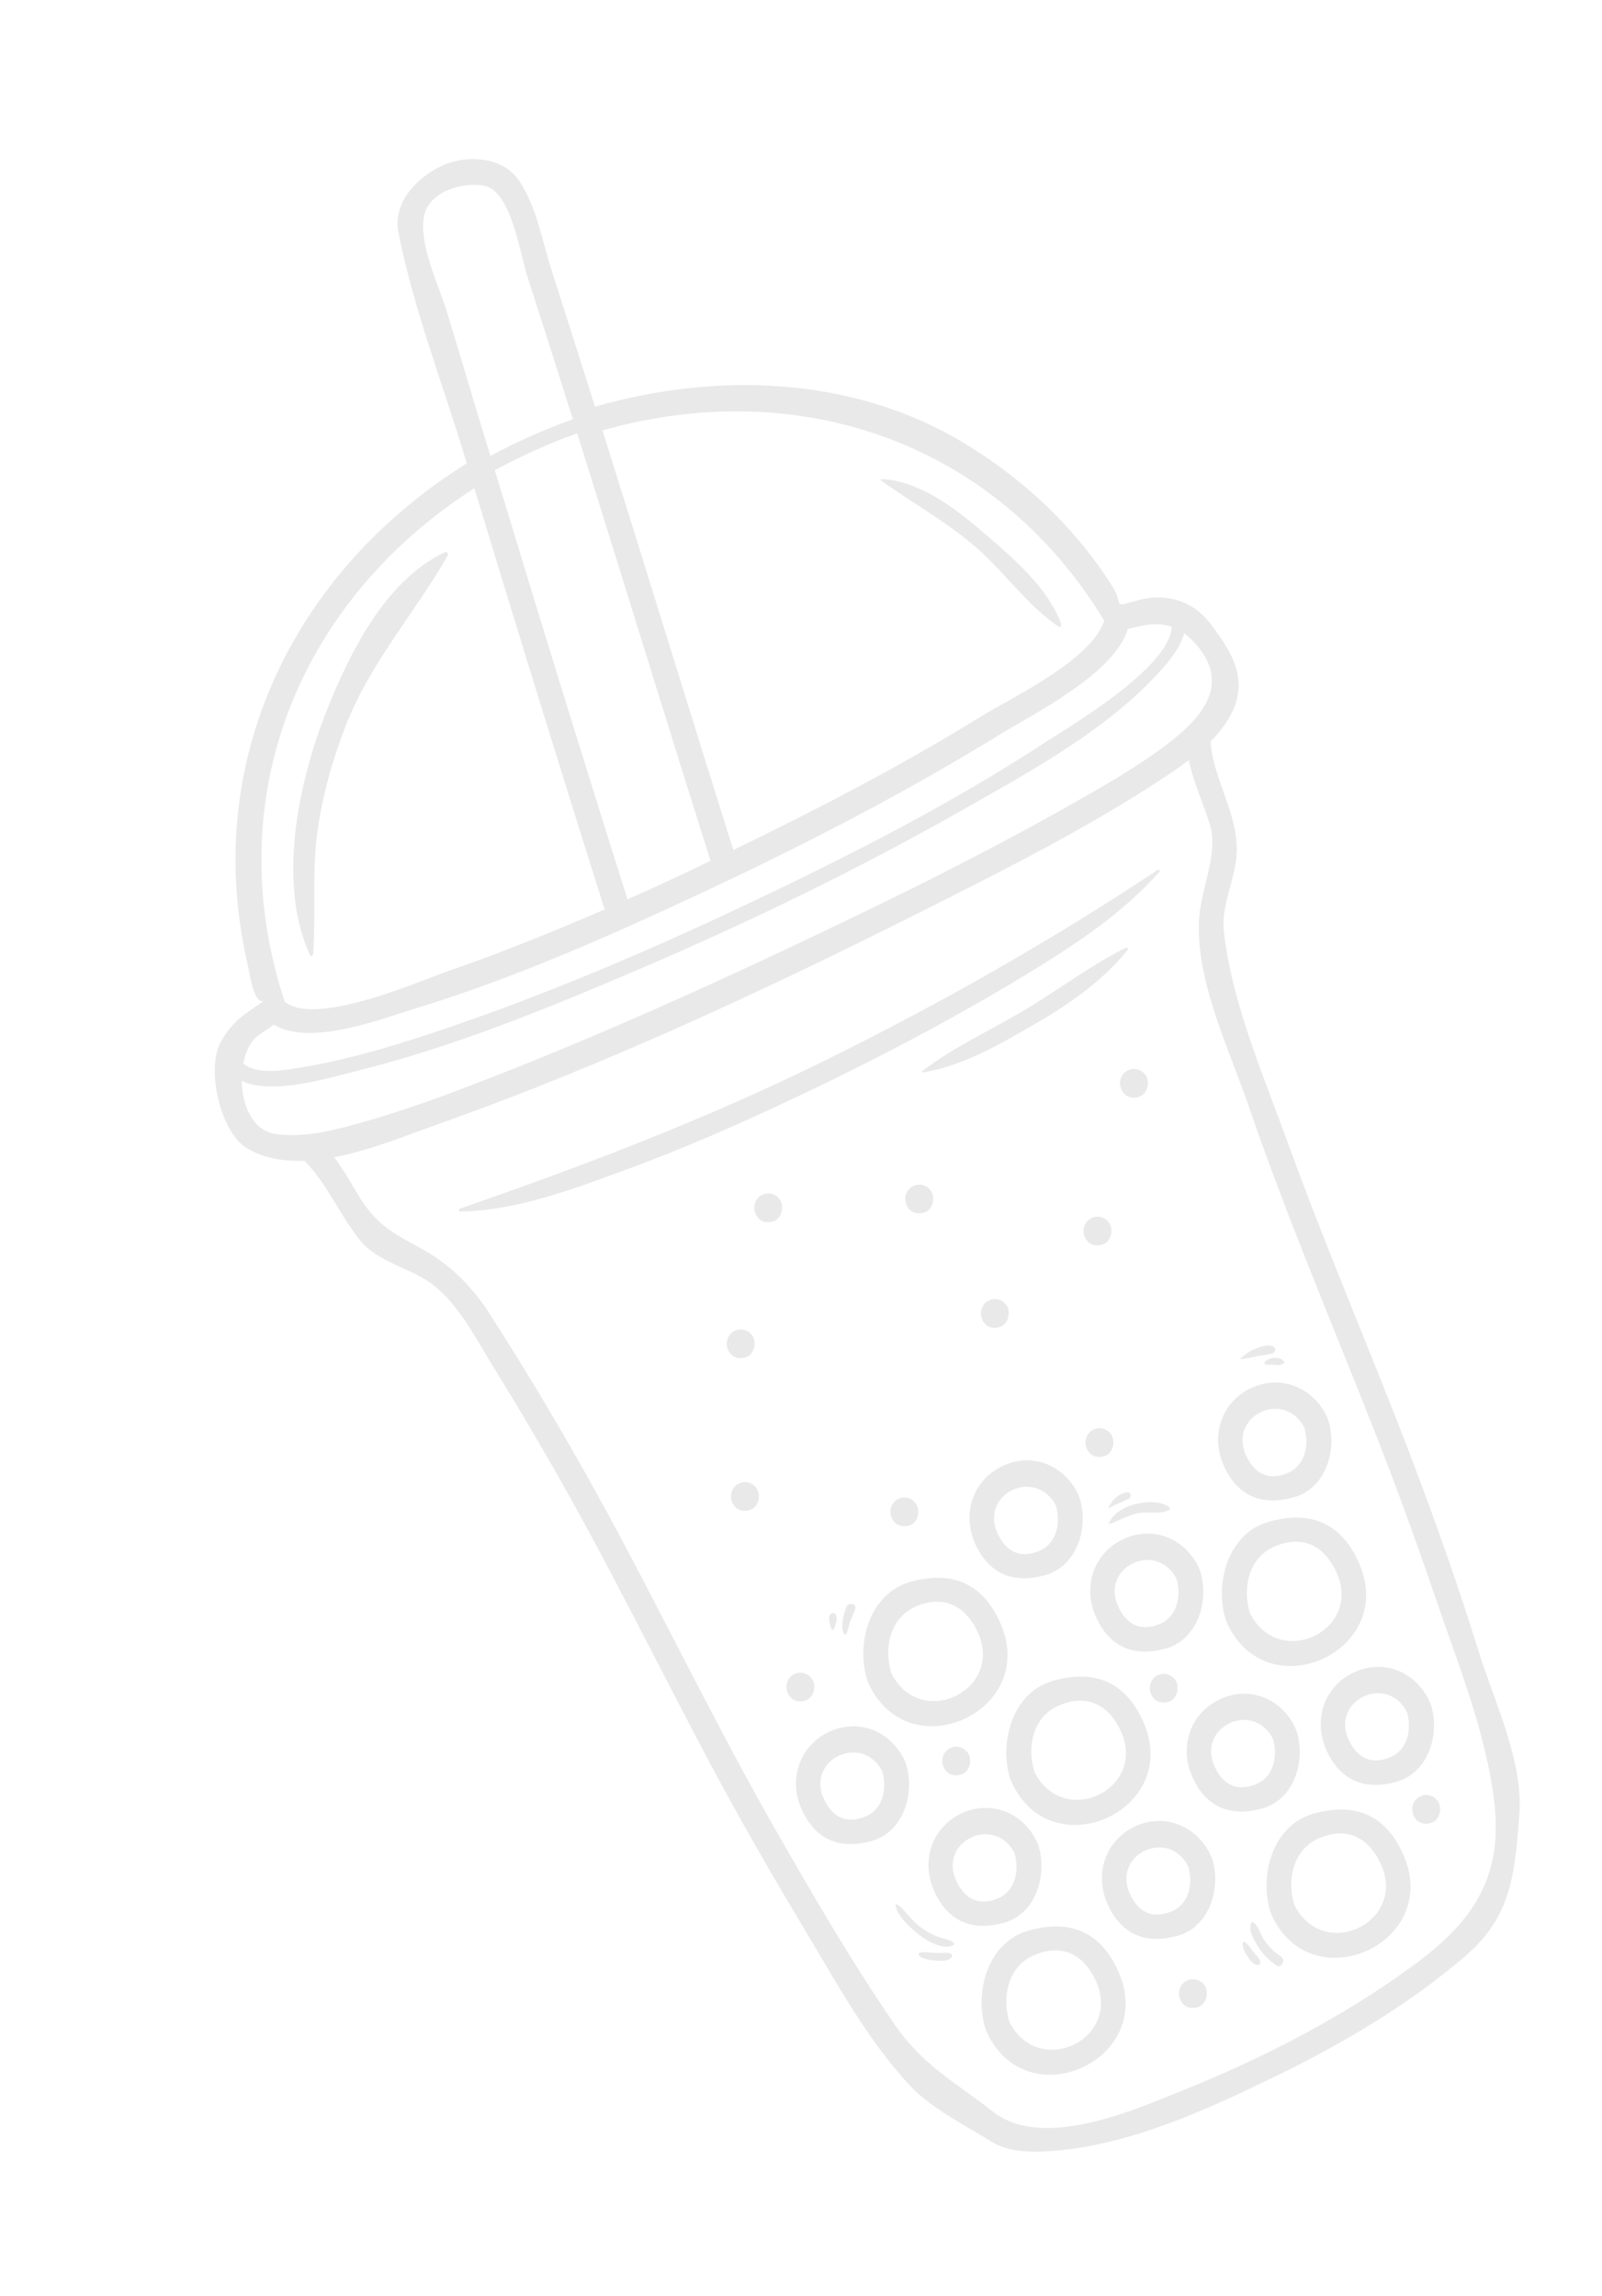 <svg width="60" height="86" viewBox="0 0 60 86" fill="none" xmlns="http://www.w3.org/2000/svg">
<path d="M52.849 54.577C51.346 50.635 49.668 46.762 48.231 42.795C47.322 40.286 46.141 37.572 45.842 34.914C45.719 33.831 46.31 32.906 46.319 31.86C46.337 30.41 45.471 29.254 45.343 27.828C45.344 27.806 45.334 27.794 45.335 27.772C45.53 27.581 45.706 27.373 45.857 27.158C46.87 25.726 46.305 24.614 45.312 23.332C44.806 22.686 44.138 22.376 43.35 22.375C43.011 22.378 42.732 22.445 42.417 22.537C41.65 22.749 42.09 22.639 41.664 21.964C40.236 19.703 38.245 17.856 35.962 16.51C31.834 14.073 26.775 13.943 22.284 15.232C22.175 14.881 22.069 14.537 21.954 14.188C21.526 12.829 21.09 11.47 20.653 10.105C20.302 9.009 20.082 7.674 19.409 6.722C18.78 5.832 17.374 5.791 16.489 6.24C15.582 6.687 14.706 7.6 14.925 8.717C15.47 11.484 16.531 14.237 17.354 16.937C17.399 17.078 17.442 17.213 17.48 17.356C10.976 21.416 7.463 28.582 9.311 36.279C9.341 36.417 9.522 37.741 9.93 37.457C9.69 37.616 9.46 37.78 9.222 37.946C8.814 38.23 8.495 38.607 8.258 39.043C7.72 40.033 8.25 42.396 9.234 42.994C9.865 43.38 10.615 43.508 11.401 43.473C12.28 44.355 12.726 45.535 13.517 46.492C14.061 47.149 15.055 47.431 15.775 47.83C17.039 48.529 17.762 50.043 18.498 51.226C19.248 52.435 19.972 53.657 20.678 54.892C22.787 58.562 24.636 62.368 26.624 66.1C27.721 68.15 28.876 70.17 30.072 72.157C31.284 74.176 32.47 76.392 34.088 78.12C34.877 78.961 36.155 79.605 37.126 80.206C37.872 80.671 38.904 80.614 39.728 80.532C42.479 80.25 45.16 79.029 47.618 77.839C50.191 76.596 52.73 75.115 54.904 73.241C56.624 71.752 56.735 70.167 56.907 67.917C57.051 65.995 55.975 63.727 55.411 61.944C54.638 59.457 53.772 57.002 52.849 54.577ZM41.356 23.244C40.885 24.727 37.858 26.143 36.761 26.823C33.765 28.675 30.629 30.302 27.467 31.834C25.816 26.603 24.209 21.353 22.565 16.12C29.909 14.04 37.287 16.542 41.356 23.244ZM23.501 33.682C22.181 29.502 20.881 25.316 19.6 21.118C19.244 19.95 18.889 18.782 18.533 17.614C19.53 17.071 20.555 16.607 21.617 16.228C21.782 16.761 21.953 17.291 22.117 17.824C23.609 22.594 25.074 27.371 26.579 32.137C26.588 32.171 26.604 32.203 26.62 32.235C25.59 32.737 24.549 33.22 23.501 33.682ZM15.884 8.088C16.069 7.155 17.356 6.804 18.126 6.955C19.154 7.148 19.476 9.515 19.749 10.347C20.326 12.127 20.89 13.911 21.455 15.702C20.393 16.081 19.366 16.538 18.367 17.075C18.138 16.326 17.91 15.584 17.688 14.833C17.379 13.813 17.077 12.791 16.768 11.772C16.459 10.723 15.671 9.181 15.884 8.088ZM17.766 18.287C19.355 23.527 20.969 28.753 22.619 33.977C22.626 34.004 22.64 34.029 22.654 34.055C20.705 34.904 18.733 35.694 16.729 36.391C15.671 36.761 11.803 38.46 10.662 37.517C8.16 29.892 11.199 22.495 17.766 18.287ZM9.7 38.76C9.882 38.63 10.073 38.506 10.255 38.377C11.642 39.211 14.334 38.141 15.572 37.766C19.401 36.596 23.092 34.938 26.708 33.241C30.393 31.504 34.025 29.62 37.493 27.481C38.754 26.706 41.712 25.251 42.243 23.561C42.837 23.403 43.363 23.291 43.882 23.474C43.84 25.018 39.922 27.292 39.154 27.797C35.617 30.115 31.824 32.041 28.013 33.849C24.1 35.705 20.087 37.406 15.968 38.763C14.512 39.239 13.03 39.672 11.518 39.938C10.91 40.042 9.654 40.319 9.111 39.829C9.203 39.36 9.4 38.964 9.7 38.76ZM9.054 40.48C10.173 41.042 12.45 40.338 13.256 40.137C16.966 39.226 20.555 37.748 24.057 36.249C28.162 34.488 32.192 32.527 36.077 30.32C38.693 28.832 41.675 27.224 43.668 24.889C43.948 24.558 44.237 24.152 44.353 23.72C44.453 23.796 44.556 23.885 44.665 23.994C46.291 25.669 44.855 27.031 43.527 28.014C42.422 28.828 41.203 29.512 40.01 30.188C36.487 32.181 32.834 33.954 29.174 35.677C25.321 37.488 21.416 39.211 17.433 40.729C16.023 41.266 14.602 41.763 13.144 42.153C12.22 42.4 11.229 42.614 10.27 42.461C9.459 42.321 9.066 41.389 9.054 40.48ZM55.974 67.59C56.284 70.427 55.056 72.054 52.941 73.605C50.343 75.512 47.403 77.035 44.422 78.241C42.536 79.001 39.071 80.562 37.197 79.092C35.726 77.945 34.551 77.362 33.455 75.749C31.862 73.416 30.43 70.952 29.03 68.501C26.924 64.815 25.07 60.989 23.064 57.247C21.597 54.515 20.026 51.833 18.354 49.228C17.696 48.2 16.874 47.368 15.805 46.778C14.805 46.228 14.162 45.932 13.5 44.89C13.16 44.346 12.884 43.828 12.516 43.343C13.89 43.078 15.297 42.497 16.373 42.115C22.997 39.774 29.424 36.72 35.689 33.548C38.262 32.247 40.845 30.907 43.272 29.331C43.679 29.069 44.116 28.784 44.524 28.47C44.697 29.278 45.031 30.014 45.298 30.826C45.663 31.918 44.994 33.229 44.916 34.344C44.741 36.662 46.033 39.28 46.767 41.427C48.152 45.473 49.825 49.406 51.392 53.375C52.218 55.461 52.982 57.563 53.708 59.683C54.563 62.207 55.685 64.915 55.974 67.59Z" fill="#E9E9E9"/>
<path d="M37.892 66.744C37.896 66.758 37.899 66.772 37.901 66.778C39.412 69.995 44.252 67.796 42.834 64.518C42.173 62.993 41.01 62.509 39.444 62.95C37.911 63.381 37.394 65.286 37.848 66.661C37.871 66.692 37.878 66.719 37.892 66.744ZM39.694 63.861C40.672 63.461 41.443 63.802 41.915 64.705C43.096 66.959 39.844 68.558 38.744 66.363C38.447 65.413 38.69 64.268 39.694 63.861Z" fill="#E9E9E9"/>
<path d="M49.19 67.929C47.657 68.36 47.14 70.265 47.594 71.64C47.601 71.668 47.615 71.693 47.63 71.719C47.633 71.732 47.637 71.746 47.639 71.753C49.149 74.969 53.99 72.77 52.571 69.492C51.919 67.973 50.756 67.488 49.19 67.929ZM48.477 71.346C48.186 70.394 48.429 69.249 49.432 68.835C50.409 68.435 51.18 68.776 51.655 69.686C52.836 71.94 49.584 73.539 48.477 71.346Z" fill="#E9E9E9"/>
<path d="M37.478 60.818C36.818 59.293 35.655 58.809 34.088 59.249C32.555 59.681 32.038 61.586 32.493 62.961C32.5 62.988 32.514 63.014 32.528 63.039C32.532 63.053 32.533 63.06 32.537 63.073C34.056 66.295 38.897 64.096 37.478 60.818ZM33.382 62.665C33.091 61.713 33.335 60.568 34.337 60.154C35.315 59.754 36.087 60.102 36.56 61.005C37.734 63.261 34.489 64.858 33.382 62.665Z" fill="#E9E9E9"/>
<path d="M45.966 60.79C45.97 60.803 45.972 60.81 45.975 60.824C47.486 64.041 52.327 61.841 50.908 58.563C50.248 57.039 49.084 56.554 47.518 56.995C45.985 57.427 45.468 59.331 45.922 60.707C45.94 60.746 45.954 60.771 45.966 60.79ZM47.769 57.906C48.746 57.506 49.517 57.847 49.991 58.757C51.172 61.011 47.927 62.609 46.813 60.417C46.523 59.466 46.766 58.32 47.769 57.906Z" fill="#E9E9E9"/>
<path d="M38.518 72.307C36.985 72.739 36.468 74.644 36.922 76.019C36.929 76.046 36.944 76.072 36.958 76.097C36.961 76.111 36.963 76.117 36.967 76.131C38.477 79.348 43.318 77.149 41.9 73.871C41.248 72.351 40.078 71.868 38.518 72.307ZM37.805 75.724C37.514 74.773 37.758 73.627 38.76 73.213C39.737 72.813 40.508 73.155 40.983 74.064C42.157 76.32 38.912 77.918 37.805 75.724Z" fill="#E9E9E9"/>
<path d="M45.346 69.511C45.342 69.497 45.339 69.483 45.337 69.477C44.836 68.413 43.674 67.906 42.577 68.375C41.435 68.862 40.973 70.132 41.467 71.278C41.977 72.456 42.911 72.841 44.12 72.496C45.322 72.152 45.752 70.68 45.388 69.587C45.374 69.561 45.36 69.536 45.346 69.511ZM43.871 71.591C43.186 71.869 42.685 71.645 42.359 71.017C41.559 69.487 43.739 68.422 44.502 69.897C44.685 70.527 44.549 71.315 43.871 71.591Z" fill="#E9E9E9"/>
<path d="M45.15 74.418C45.016 74.162 44.712 74.053 44.45 74.182C44.182 74.312 44.086 74.63 44.21 74.903C44.33 75.163 44.57 75.252 44.84 75.18C45.132 75.109 45.254 74.755 45.177 74.492C45.173 74.478 45.163 74.466 45.159 74.452C45.155 74.439 45.16 74.43 45.15 74.418Z" fill="#E9E9E9"/>
<path d="M43.357 62.743C43.088 62.873 42.992 63.191 43.116 63.464C43.236 63.724 43.477 63.813 43.746 63.741C44.038 63.67 44.161 63.316 44.083 63.052C44.079 63.039 44.069 63.027 44.065 63.013C44.062 63 44.06 62.993 44.056 62.979C43.917 62.731 43.619 62.614 43.357 62.743Z" fill="#E9E9E9"/>
<path d="M41.65 53.782C41.516 53.526 41.212 53.417 40.95 53.546C40.682 53.676 40.586 53.994 40.71 54.267C40.83 54.527 41.07 54.616 41.34 54.544C41.632 54.473 41.754 54.119 41.677 53.855C41.673 53.842 41.663 53.83 41.659 53.816C41.657 53.81 41.654 53.796 41.65 53.782Z" fill="#E9E9E9"/>
<path d="M28.212 50.082C28.079 49.826 27.775 49.717 27.513 49.846C27.244 49.976 27.148 50.294 27.272 50.567C27.392 50.827 27.633 50.916 27.903 50.844C28.195 50.773 28.317 50.419 28.239 50.155C28.235 50.142 28.225 50.13 28.221 50.116C28.218 50.103 28.223 50.094 28.212 50.082Z" fill="#E9E9E9"/>
<path d="M37.759 49.019C37.755 49.005 37.745 48.993 37.741 48.98C37.737 48.966 37.736 48.959 37.732 48.946C37.598 48.689 37.294 48.581 37.032 48.709C36.764 48.84 36.668 49.157 36.792 49.431C36.912 49.691 37.152 49.779 37.422 49.707C37.712 49.63 37.836 49.283 37.759 49.019Z" fill="#E9E9E9"/>
<path d="M29.27 45.062C29.267 45.048 29.256 45.036 29.253 45.023C29.249 45.009 29.247 45.002 29.244 44.988C29.11 44.732 28.806 44.623 28.544 44.752C28.275 44.882 28.18 45.2 28.303 45.473C28.424 45.733 28.664 45.822 28.934 45.75C29.226 45.679 29.35 45.332 29.27 45.062Z" fill="#E9E9E9"/>
<path d="M34.59 45.42C34.882 45.349 35.006 45.002 34.927 44.731C34.923 44.718 34.913 44.706 34.909 44.692C34.905 44.678 34.904 44.672 34.9 44.658C34.766 44.402 34.462 44.293 34.2 44.422C33.932 44.552 33.836 44.87 33.96 45.143C34.08 45.403 34.32 45.492 34.59 45.42Z" fill="#E9E9E9"/>
<path d="M41.585 45.893C41.581 45.88 41.579 45.873 41.576 45.859C41.442 45.603 41.138 45.494 40.876 45.623C40.608 45.753 40.512 46.071 40.635 46.344C40.755 46.604 40.996 46.693 41.266 46.621C41.558 46.55 41.68 46.196 41.602 45.932C41.599 45.919 41.588 45.907 41.585 45.893Z" fill="#E9E9E9"/>
<path d="M42.243 40.088C41.975 40.219 41.879 40.536 42.002 40.81C42.123 41.07 42.363 41.159 42.633 41.087C42.925 41.016 43.047 40.662 42.969 40.398C42.966 40.384 42.956 40.373 42.952 40.359C42.948 40.345 42.946 40.339 42.943 40.325C42.811 40.075 42.505 39.96 42.243 40.088Z" fill="#E9E9E9"/>
<path d="M28.399 55.872C28.396 55.858 28.385 55.846 28.382 55.833C28.378 55.819 28.376 55.812 28.372 55.799C28.239 55.542 27.935 55.434 27.673 55.562C27.404 55.693 27.308 56.01 27.432 56.284C27.552 56.544 27.793 56.633 28.063 56.56C28.355 56.49 28.479 56.143 28.399 55.872Z" fill="#E9E9E9"/>
<path d="M30.137 63.7C30.427 63.622 30.553 63.282 30.474 63.011C30.47 62.998 30.459 62.986 30.456 62.972C30.452 62.959 30.45 62.952 30.447 62.938C30.313 62.682 30.009 62.573 29.747 62.702C29.479 62.832 29.383 63.15 29.506 63.423C29.633 63.681 29.872 63.763 30.137 63.7Z" fill="#E9E9E9"/>
<path d="M53.888 67.52C53.755 67.263 53.451 67.155 53.189 67.283C52.913 67.415 52.824 67.731 52.948 68.005C53.068 68.264 53.309 68.353 53.579 68.281C53.871 68.21 53.993 67.857 53.915 67.593C53.911 67.579 53.901 67.567 53.897 67.554C53.896 67.547 53.899 67.531 53.888 67.52Z" fill="#E9E9E9"/>
<path d="M35.587 65.47C35.318 65.6 35.223 65.918 35.346 66.192C35.466 66.452 35.707 66.54 35.977 66.468C36.267 66.391 36.393 66.05 36.313 65.78C36.31 65.766 36.299 65.754 36.296 65.741C36.292 65.727 36.29 65.72 36.286 65.707C36.146 65.452 35.849 65.342 35.587 65.47Z" fill="#E9E9E9"/>
<path d="M34.032 57.141C34.324 57.07 34.448 56.723 34.368 56.452C34.364 56.438 34.354 56.426 34.35 56.413C34.347 56.399 34.345 56.392 34.341 56.379C34.208 56.123 33.904 56.014 33.642 56.142C33.373 56.273 33.277 56.59 33.401 56.864C33.528 57.122 33.767 57.204 34.032 57.141Z" fill="#E9E9E9"/>
<path d="M53.54 63.736C53.536 63.722 53.533 63.709 53.531 63.702C53.03 62.638 51.868 62.132 50.773 62.607C49.631 63.094 49.168 64.364 49.663 65.51C50.173 66.687 51.107 67.073 52.316 66.728C53.518 66.384 53.946 64.905 53.584 63.819C53.561 63.788 53.554 63.761 53.54 63.736ZM52.065 65.816C51.38 66.094 50.88 65.871 50.553 65.243C49.753 63.712 51.933 62.647 52.696 64.122C52.879 64.752 52.734 65.535 52.065 65.816Z" fill="#E9E9E9"/>
<path d="M44.943 58.823C44.935 58.795 44.921 58.77 44.907 58.745C44.904 58.731 44.902 58.724 44.898 58.711C44.397 57.647 43.235 57.14 42.14 57.615C40.998 58.103 40.535 59.373 41.03 60.519C41.54 61.696 42.474 62.081 43.683 61.736C44.877 61.388 45.307 59.915 44.943 58.823ZM43.432 60.825C42.748 61.103 42.247 60.879 41.92 60.251C41.12 58.721 43.3 57.656 44.063 59.131C44.246 59.761 44.108 60.542 43.432 60.825Z" fill="#E9E9E9"/>
<path d="M46.929 51.955C45.787 52.442 45.324 53.712 45.818 54.858C46.328 56.035 47.263 56.421 48.472 56.075C49.674 55.732 50.104 54.259 49.74 53.167C49.732 53.139 49.718 53.114 49.704 53.089C49.701 53.075 49.697 53.061 49.695 53.055C49.194 51.991 48.025 51.486 46.929 51.955ZM48.852 53.47C49.037 54.107 48.899 54.888 48.223 55.171C47.538 55.449 47.037 55.225 46.71 54.597C45.909 53.06 48.089 51.995 48.852 53.47Z" fill="#E9E9E9"/>
<path d="M33.922 66.039C33.915 66.012 33.901 65.986 33.887 65.961C33.883 65.947 33.882 65.94 33.878 65.927C33.377 64.863 32.217 64.363 31.12 64.832C29.979 65.32 29.516 66.589 30.008 67.728C30.518 68.906 31.452 69.291 32.661 68.946C33.857 68.604 34.285 67.125 33.922 66.039ZM32.41 68.035C31.726 68.313 31.225 68.089 30.898 67.461C30.098 65.93 32.279 64.865 33.042 66.34C33.224 66.97 33.088 67.758 32.41 68.035Z" fill="#E9E9E9"/>
<path d="M38.885 69.1C38.878 69.073 38.864 69.047 38.85 69.022C38.846 69.008 38.844 69.001 38.841 68.988C38.34 67.924 37.178 67.418 36.081 67.886C34.939 68.374 34.477 69.644 34.971 70.789C35.481 71.967 36.415 72.352 37.624 72.007C38.813 71.667 39.241 70.188 38.885 69.1ZM35.854 70.524C35.054 68.993 37.235 67.928 37.998 69.403C38.182 70.04 38.044 70.821 37.368 71.104C36.69 71.38 36.181 71.152 35.854 70.524Z" fill="#E9E9E9"/>
<path d="M47.288 67.73C48.49 67.386 48.918 65.907 48.556 64.821C48.548 64.794 48.534 64.768 48.52 64.743C48.517 64.729 48.515 64.722 48.511 64.709C48.01 63.645 46.848 63.139 45.754 63.614C44.612 64.102 44.149 65.371 44.643 66.517C45.143 67.683 46.084 68.066 47.288 67.73ZM47.675 65.122C47.86 65.759 47.722 66.54 47.045 66.823C46.361 67.102 45.86 66.878 45.533 66.25C44.731 64.712 46.912 63.647 47.675 65.122Z" fill="#E9E9E9"/>
<path d="M36.504 57.771C37.014 58.949 37.949 59.334 39.158 58.989C40.36 58.646 40.79 57.173 40.426 56.08C40.418 56.053 40.404 56.028 40.39 56.002C40.387 55.988 40.385 55.982 40.381 55.968C39.88 54.905 38.718 54.398 37.623 54.873C36.481 55.361 36.012 56.633 36.504 57.771ZM39.547 56.388C39.731 57.025 39.593 57.807 38.917 58.09C38.232 58.367 37.732 58.144 37.405 57.516C36.596 55.98 38.777 54.915 39.547 56.388Z" fill="#E9E9E9"/>
<path d="M38.623 36.385C40.331 35.337 42.092 34.165 43.428 32.647C43.44 32.636 43.443 32.621 43.441 32.614L43.439 32.607C43.438 32.601 43.436 32.594 43.425 32.582C43.425 32.582 43.425 32.582 43.417 32.577C43.408 32.572 43.4 32.567 43.393 32.569L43.386 32.571C43.38 32.572 43.371 32.567 43.366 32.576C39.383 35.225 35.208 37.59 30.923 39.706C26.472 41.904 21.901 43.651 17.222 45.267C17.195 45.274 17.181 45.3 17.188 45.328C17.189 45.357 17.207 45.373 17.236 45.373C19.31 45.344 21.386 44.563 23.308 43.859C25.957 42.895 28.535 41.724 31.075 40.49C33.652 39.232 36.181 37.877 38.623 36.385Z" fill="#E9E9E9"/>
<path d="M41.531 57.07C41.526 57.078 41.534 57.084 41.541 57.082C41.886 56.968 42.19 56.777 42.549 56.688C42.956 56.587 43.416 56.741 43.792 56.553C43.824 56.537 43.832 56.484 43.803 56.455C43.245 56.02 41.763 56.343 41.531 57.07Z" fill="#E9E9E9"/>
<path d="M42.232 55.889C41.887 55.923 41.652 56.183 41.514 56.475C41.509 56.484 41.521 56.502 41.533 56.492C41.757 56.33 42.056 56.257 42.294 56.121C42.331 56.096 42.355 56.053 42.353 56.017C42.354 55.995 42.349 55.975 42.336 55.956C42.325 55.915 42.274 55.885 42.232 55.889Z" fill="#E9E9E9"/>
<path d="M35.258 72.58C35.001 72.51 34.763 72.377 34.542 72.224C34.329 72.077 34.145 71.877 33.971 71.683C33.839 71.543 33.748 71.392 33.569 71.316C33.56 71.311 33.542 71.323 33.545 71.337C33.577 71.752 34.083 72.186 34.379 72.428C34.686 72.682 35.304 73.049 35.701 72.856C35.733 72.84 35.74 72.787 35.713 72.765C35.58 72.647 35.437 72.627 35.258 72.58Z" fill="#E9E9E9"/>
<path d="M35.325 73.14C35.149 73.158 34.971 73.14 34.801 73.127C34.757 73.124 34.383 73.078 34.407 73.196C34.436 73.356 34.818 73.407 34.944 73.417C35.166 73.438 35.545 73.504 35.659 73.255C35.667 73.231 35.662 73.21 35.643 73.194C35.538 73.127 35.445 73.13 35.325 73.14Z" fill="#E9E9E9"/>
<path d="M47.349 72.663C47.21 72.466 47.139 72.149 46.948 72.003C46.921 71.981 46.877 71.979 46.864 72.011C46.745 72.269 46.943 72.603 47.067 72.826C47.244 73.136 47.501 73.396 47.788 73.604C47.984 73.741 48.178 73.412 47.975 73.276C47.723 73.117 47.523 72.908 47.349 72.663Z" fill="#E9E9E9"/>
<path d="M46.62 72.733C46.584 72.706 46.542 72.739 46.54 72.783C46.528 72.954 46.624 73.126 46.718 73.261C46.814 73.404 46.917 73.573 47.097 73.598C47.172 73.607 47.208 73.525 47.2 73.468C47.166 73.317 47.005 73.199 46.921 73.076C46.824 72.956 46.744 72.816 46.62 72.733Z" fill="#E9E9E9"/>
<path d="M46.989 50.53C46.772 50.61 46.639 50.733 46.467 50.874C46.448 50.886 46.469 50.91 46.482 50.906C46.655 50.875 46.817 50.86 46.986 50.815C47.209 50.756 47.454 50.756 47.666 50.684C47.791 50.636 47.796 50.467 47.668 50.421C47.458 50.339 47.191 50.447 46.989 50.53Z" fill="#E9E9E9"/>
<path d="M47.372 51.012C47.35 51.039 47.35 51.091 47.396 51.1C47.51 51.121 47.628 51.104 47.74 51.118C47.881 51.131 47.971 51.144 48.085 51.055C48.103 51.042 48.102 51.014 48.09 50.995C47.956 50.79 47.524 50.825 47.372 51.012Z" fill="#E9E9E9"/>
<path d="M31.705 60.178C31.603 60.447 31.453 60.939 31.617 61.202C31.631 61.227 31.676 61.23 31.69 61.205C31.764 61.075 31.785 60.909 31.828 60.773C31.884 60.605 31.971 60.443 32.027 60.275C32.108 60.063 31.783 59.983 31.705 60.178Z" fill="#E9E9E9"/>
<path d="M31.217 61.025C31.285 60.926 31.453 60.421 31.199 60.416C30.945 60.411 31.086 60.914 31.151 61.02C31.167 61.053 31.202 61.051 31.217 61.025Z" fill="#E9E9E9"/>
<path d="M11.598 35.748C11.6 35.755 11.602 35.762 11.604 35.768C11.62 35.801 11.65 35.807 11.671 35.802C11.671 35.802 11.671 35.802 11.677 35.8C11.684 35.798 11.691 35.796 11.696 35.788C11.703 35.786 11.709 35.784 11.714 35.775C11.726 35.765 11.736 35.748 11.73 35.727C11.832 34.189 11.677 32.661 11.894 31.121C12.076 29.773 12.455 28.46 12.941 27.198C13.872 24.811 15.518 22.991 16.77 20.809C16.775 20.8 16.773 20.793 16.776 20.778C16.775 20.771 16.78 20.762 16.778 20.756C16.774 20.742 16.772 20.735 16.77 20.728C16.769 20.722 16.767 20.715 16.758 20.71C16.736 20.679 16.695 20.661 16.651 20.687C14.379 21.762 13.02 24.6 12.15 26.833C11.157 29.42 10.398 33.098 11.598 35.748Z" fill="#E9E9E9"/>
<path d="M33.002 18.002C34.225 18.873 35.494 19.563 36.629 20.566C37.662 21.48 38.512 22.712 39.655 23.473C39.663 23.478 39.67 23.476 39.678 23.481C39.694 23.484 39.701 23.482 39.712 23.472C39.719 23.47 39.719 23.47 39.724 23.461C39.731 23.46 39.729 23.453 39.736 23.451C39.747 23.441 39.752 23.432 39.748 23.418L39.747 23.412C39.745 23.405 39.75 23.396 39.748 23.389C39.268 21.999 37.836 20.805 36.757 19.882C35.745 19.014 34.378 17.985 33.001 17.944C32.994 17.946 32.989 17.955 32.989 17.955C32.989 17.955 32.982 17.956 32.984 17.963C32.99 17.984 32.993 17.997 33.002 18.002Z" fill="#E9E9E9"/>
<path d="M42.23 35.515C42.218 35.497 42.192 35.482 42.16 35.498C40.924 36.12 39.825 36.932 38.654 37.661C37.309 38.495 35.792 39.149 34.54 40.119C34.529 40.129 34.524 40.138 34.534 40.15C34.538 40.163 34.546 40.169 34.56 40.165C36.039 39.937 37.464 39.104 38.747 38.359C40.043 37.611 41.282 36.754 42.233 35.58C42.258 35.566 42.249 35.532 42.23 35.515Z" fill="#E9E9E9"/>
</svg>
